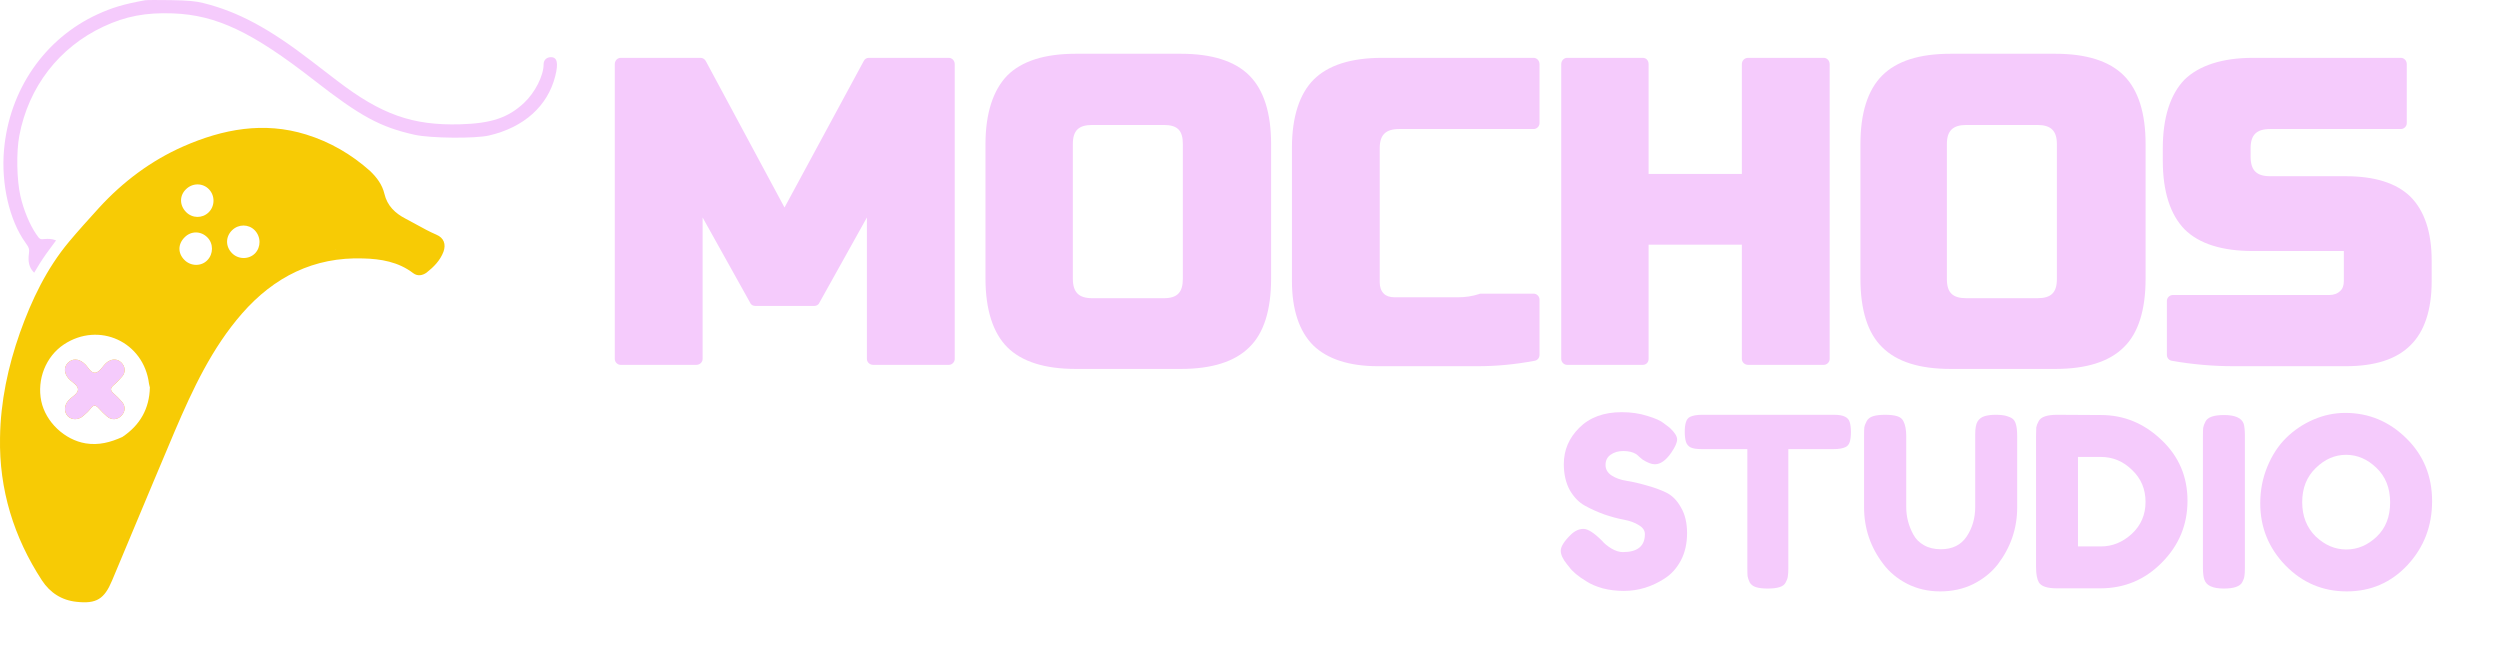 <svg width="93" height="24" viewBox="0 0 93 24" fill="none" xmlns="http://www.w3.org/2000/svg">
<path d="M4.515 13.488C4.354 13.329 4.134 13.339 3.944 13.508C3.899 13.549 3.858 13.599 3.818 13.65L3.818 13.65C3.735 13.752 3.653 13.852 3.542 13.865C3.425 13.874 3.35 13.776 3.272 13.676L3.272 13.676L3.272 13.676C3.23 13.621 3.188 13.565 3.137 13.526C3.132 13.524 3.129 13.52 3.126 13.516L3.126 13.516C3.124 13.513 3.123 13.511 3.121 13.509C2.914 13.333 2.684 13.331 2.522 13.501C2.369 13.663 2.381 13.885 2.55 14.08C2.591 14.128 2.644 14.17 2.697 14.213C2.798 14.295 2.898 14.375 2.901 14.483C2.9 14.6 2.797 14.682 2.693 14.765L2.692 14.765C2.637 14.809 2.581 14.854 2.54 14.904C2.381 15.088 2.373 15.33 2.526 15.486C2.668 15.63 2.913 15.63 3.091 15.477C3.196 15.391 3.298 15.296 3.378 15.19C3.489 15.042 3.57 15.074 3.676 15.193C3.771 15.3 3.876 15.402 3.985 15.496C4.153 15.638 4.369 15.621 4.52 15.462C4.667 15.306 4.675 15.109 4.533 14.942C4.438 14.834 4.338 14.732 4.229 14.638C4.106 14.53 4.09 14.446 4.224 14.332C4.34 14.235 4.445 14.12 4.541 14.009C4.681 13.85 4.663 13.639 4.515 13.488Z" fill="#F7CB05"/>
<path fill-rule="evenodd" clip-rule="evenodd" d="M3.69 7.724C4.574 6.76 5.616 5.977 6.82 5.446C8.291 4.801 9.812 4.514 11.389 5.004C12.281 5.28 13.075 5.742 13.773 6.366C14.02 6.606 14.219 6.869 14.3 7.21C14.405 7.656 14.701 7.935 15.086 8.134C15.219 8.203 15.35 8.275 15.481 8.347L15.481 8.347L15.481 8.347C15.728 8.483 15.974 8.619 16.233 8.73C16.513 8.847 16.598 9.087 16.497 9.366C16.371 9.695 16.132 9.934 15.868 10.141C15.723 10.246 15.536 10.287 15.37 10.161C14.819 9.739 14.166 9.63 13.509 9.614C11.681 9.553 10.197 10.299 9.005 11.661C7.882 12.946 7.172 14.475 6.508 16.023C5.952 17.336 5.402 18.65 4.852 19.964L4.852 19.965C4.624 20.509 4.396 21.054 4.168 21.598C3.881 22.283 3.589 22.469 2.851 22.388C2.291 22.331 1.858 22.044 1.562 21.593C0.512 19.984 -0.036 18.212 0.001 16.279C0.021 14.937 0.297 13.639 0.743 12.374C1.18 11.15 1.736 9.987 2.571 8.989C2.839 8.665 3.402 8.037 3.69 7.724ZM12.443 9.277C12.466 9.3 12.485 9.298 12.508 9.277H12.507C12.485 9.297 12.462 9.296 12.443 9.277ZM12.448 9.277C12.446 9.277 12.444 9.277 12.443 9.277L12.448 9.277ZM3.909 17.803C3.943 17.791 3.974 17.777 4.002 17.759C3.974 17.777 3.943 17.791 3.909 17.803C3.767 17.826 3.703 17.933 3.64 18.037L3.64 18.037C3.626 18.061 3.612 18.084 3.597 18.107C3.155 18.8 2.968 19.587 2.79 20.373C2.777 20.432 2.763 20.49 2.749 20.548C2.713 20.695 2.677 20.841 2.668 20.989C2.664 21.31 2.486 21.488 2.243 21.65C2.219 21.667 2.199 21.676 2.181 21.679C2.199 21.676 2.219 21.667 2.243 21.65C2.486 21.488 2.664 21.31 2.668 20.989C2.677 20.841 2.713 20.695 2.749 20.548C2.763 20.49 2.777 20.432 2.79 20.373C2.968 19.587 3.155 18.8 3.597 18.107C3.612 18.084 3.626 18.061 3.64 18.037C3.703 17.933 3.767 17.826 3.909 17.803ZM12.621 9.261L12.621 9.261C13.355 9.2 14.076 9.249 14.786 9.456C15.135 9.561 15.297 9.464 15.479 9.119C15.502 9.075 15.519 9.034 15.528 8.994C15.519 9.034 15.502 9.075 15.479 9.119C15.297 9.464 15.135 9.561 14.786 9.456C14.077 9.249 13.355 9.2 12.621 9.261ZM12.555 9.249C12.541 9.254 12.527 9.263 12.513 9.273L12.513 9.273C12.527 9.263 12.541 9.254 12.555 9.249ZM13.971 7.327C13.992 7.417 14.019 7.501 14.052 7.581C14.019 7.501 13.992 7.417 13.971 7.327C13.898 7.043 13.712 6.816 13.501 6.614L13.501 6.614C13.712 6.816 13.898 7.043 13.971 7.327ZM6.922 7.888C6.674 7.636 6.672 7.276 6.919 7.039C7.163 6.8 7.542 6.8 7.773 7.041C8.005 7.282 7.998 7.673 7.757 7.904C7.522 8.13 7.153 8.124 6.922 7.888ZM5.575 14.409C5.559 15.204 5.208 15.817 4.552 16.255C4.117 16.453 3.672 16.573 3.186 16.493C2.403 16.364 1.701 15.7 1.536 14.926C1.367 14.112 1.706 13.26 2.376 12.814C3.683 11.949 5.349 12.714 5.543 14.274C5.546 14.304 5.554 14.334 5.563 14.364C5.567 14.379 5.571 14.394 5.575 14.409ZM7.72 8.837C7.481 8.588 7.11 8.584 6.872 8.824C6.613 9.077 6.61 9.42 6.861 9.67C7.098 9.911 7.491 9.915 7.715 9.678C7.94 9.446 7.943 9.064 7.72 8.837ZM8.637 8.562C8.878 8.33 9.249 8.334 9.474 8.564C9.711 8.805 9.713 9.193 9.486 9.427C9.253 9.661 8.857 9.654 8.626 9.413C8.384 9.166 8.387 8.801 8.637 8.562Z" fill="#F7CB05"/>
<path d="M5.393 0.01C4.601 0.155 4.175 0.281 3.625 0.534C1.657 1.438 0.343 3.346 0.149 5.581C0.039 6.846 0.351 8.198 0.943 9.021C1.085 9.22 1.099 9.265 1.075 9.446C1.035 9.738 1.087 9.948 1.242 10.113C1.252 10.124 1.262 10.135 1.271 10.145C1.395 9.928 1.549 9.681 1.733 9.422C1.862 9.241 1.98 9.082 2.086 8.943L2.01 8.917C1.935 8.891 1.785 8.879 1.678 8.891C1.489 8.912 1.479 8.907 1.341 8.703C1.1 8.348 0.874 7.8 0.759 7.29C0.622 6.689 0.604 5.652 0.719 5.045C1.063 3.231 2.195 1.764 3.847 0.99C4.672 0.603 5.427 0.46 6.436 0.498C8.054 0.56 9.382 1.189 11.689 2.988C13.406 4.327 14.149 4.73 15.421 5.013C16.013 5.145 17.679 5.161 18.198 5.039C19.491 4.737 20.372 3.947 20.654 2.836C20.778 2.349 20.729 2.127 20.497 2.127C20.331 2.127 20.222 2.234 20.222 2.396C20.222 2.816 19.902 3.446 19.494 3.828C18.904 4.381 18.275 4.592 17.119 4.624C15.343 4.673 14.184 4.262 12.534 2.997C12.283 2.805 11.851 2.474 11.575 2.261C10.007 1.054 8.858 0.438 7.577 0.117C7.275 0.041 7.018 0.017 6.351 0.005C5.887 -0.003 5.456 -0.001 5.393 0.01Z" fill="#F5CBFC"/>
<path d="M4.516 13.488C4.663 13.639 4.681 13.85 4.542 14.008C4.445 14.12 4.34 14.234 4.224 14.332C4.091 14.446 4.107 14.53 4.23 14.638C4.338 14.732 4.439 14.834 4.533 14.942C4.675 15.109 4.668 15.306 4.52 15.462C4.37 15.62 4.153 15.638 3.986 15.496C3.877 15.402 3.771 15.3 3.676 15.193C3.571 15.073 3.489 15.042 3.378 15.19C3.299 15.296 3.197 15.39 3.092 15.477C2.913 15.63 2.669 15.63 2.527 15.486C2.374 15.329 2.381 15.088 2.54 14.904C2.66 14.759 2.9 14.662 2.901 14.483C2.897 14.319 2.67 14.219 2.551 14.08C2.381 13.885 2.369 13.662 2.522 13.501C2.684 13.331 2.915 13.333 3.121 13.509C3.127 13.515 3.129 13.523 3.138 13.526C3.28 13.637 3.362 13.88 3.542 13.864C3.708 13.846 3.809 13.631 3.945 13.508C4.135 13.338 4.354 13.329 4.516 13.488V13.488Z" fill="#F5CBFC"/>
<path fill-rule="evenodd" clip-rule="evenodd" d="M70.016 2.81C70.555 2.27 71.397 2 72.559 2H76.465C77.61 2 78.469 2.27 79.008 2.81C79.547 3.35 79.816 4.21 79.816 5.357V10.367C79.816 11.531 79.547 12.392 79.008 12.915C78.469 13.454 77.61 13.724 76.465 13.724H72.559C71.397 13.724 70.555 13.454 70.016 12.915C69.478 12.392 69.208 11.531 69.208 10.367V5.357C69.208 4.21 69.478 3.35 70.016 2.81ZM72.424 5.357V10.384C72.424 10.89 72.643 11.093 73.148 11.093H75.792C76.297 11.093 76.516 10.89 76.516 10.384V5.357C76.516 4.868 76.297 4.649 75.792 4.649H73.148C72.643 4.649 72.424 4.868 72.424 5.357Z" fill="#F5CBFC"/>
<path fill-rule="evenodd" clip-rule="evenodd" d="M37.469 2.81C38.008 2.27 38.866 2 40.011 2H43.934C45.08 2 45.938 2.27 46.477 2.81C47.016 3.35 47.285 4.21 47.285 5.357V10.367C47.285 11.531 47.016 12.392 46.477 12.915C45.938 13.454 45.08 13.724 43.934 13.724H40.011C38.866 13.724 38.008 13.454 37.469 12.915C36.947 12.392 36.66 11.531 36.66 10.367V5.357C36.66 4.21 36.947 3.35 37.469 2.81ZM39.91 5.357V10.367C39.91 10.873 40.129 11.093 40.634 11.093H43.295C43.8 11.093 44.002 10.873 44.002 10.367V5.357C44.002 4.851 43.8 4.649 43.295 4.649H40.634C40.129 4.649 39.91 4.851 39.91 5.357Z" fill="#F5CBFC"/>
<path d="M81.264 2.962C81.803 2.439 82.662 2.152 83.807 2.152H89.313C89.431 2.152 89.532 2.253 89.532 2.388V4.581C89.532 4.699 89.431 4.8 89.313 4.8H84.447C83.942 4.8 83.723 5.02 83.723 5.509V5.829C83.723 6.335 83.942 6.555 84.447 6.555H87.259C88.336 6.555 89.144 6.808 89.666 7.314C90.188 7.837 90.458 8.63 90.458 9.693V10.469C90.458 11.531 90.188 12.341 89.666 12.847C89.144 13.37 88.336 13.623 87.259 13.623H83.1C82.325 13.623 81.55 13.556 80.793 13.421C80.675 13.404 80.608 13.303 80.608 13.201V11.194C80.608 11.076 80.709 10.975 80.826 10.975H86.636C86.815 10.975 86.956 10.924 87.056 10.823C87.146 10.744 87.191 10.62 87.191 10.452V9.338H83.807C82.662 9.338 81.803 9.068 81.264 8.529C80.742 7.989 80.456 7.145 80.456 5.981V5.509C80.456 4.362 80.742 3.501 81.264 2.962Z" fill="#F5CBFC"/>
<path d="M64.797 6.47V2.388C64.797 2.253 64.898 2.152 65.032 2.152H67.844C67.962 2.152 68.063 2.253 68.063 2.388V13.353C68.063 13.471 67.962 13.573 67.844 13.573H65.032C64.898 13.573 64.797 13.471 64.797 13.353V9.102H61.328V13.353C61.328 13.471 61.244 13.573 61.109 13.573H58.297C58.179 13.573 58.078 13.471 58.078 13.353V2.388C58.078 2.253 58.179 2.152 58.297 2.152H61.109C61.244 2.152 61.328 2.253 61.328 2.388V6.47H64.797Z" fill="#F5CBFC"/>
<path d="M48.868 2.962C49.407 2.422 50.266 2.152 51.41 2.152H57.051C57.169 2.152 57.27 2.253 57.27 2.388V4.581C57.27 4.699 57.169 4.8 57.051 4.8H52.05C51.545 4.8 51.326 5.02 51.326 5.509V10.502C51.326 10.682 51.377 10.823 51.478 10.924C51.568 11.014 51.702 11.059 51.882 11.059H54.239C54.509 11.059 54.767 11.02 55.014 10.941C55.036 10.93 55.059 10.924 55.081 10.924H57.051C57.169 10.924 57.27 11.025 57.27 11.143V13.201C57.27 13.303 57.203 13.404 57.085 13.421C56.378 13.556 55.67 13.623 54.963 13.623H51.259C50.181 13.623 49.373 13.353 48.851 12.847C48.329 12.324 48.06 11.514 48.06 10.452V5.492C48.06 4.345 48.346 3.485 48.868 2.962Z" fill="#F5CBFC"/>
<path d="M32.131 2.27C32.165 2.202 32.232 2.152 32.316 2.152H35.297C35.414 2.152 35.516 2.253 35.516 2.388V13.353C35.516 13.471 35.414 13.573 35.297 13.573H32.485C32.35 13.573 32.249 13.471 32.249 13.353V8.09L30.481 11.261C30.447 11.346 30.363 11.38 30.296 11.38H28.09C28.023 11.38 27.938 11.346 27.905 11.261L26.137 8.09V13.353C26.137 13.471 26.036 13.573 25.901 13.573H23.089C22.971 13.573 22.87 13.471 22.87 13.353V2.388C22.87 2.253 22.971 2.152 23.089 2.152H26.069C26.137 2.152 26.221 2.202 26.255 2.27L29.184 7.719L32.131 2.27Z" fill="#F5CBFC"/>
<path d="M58.289 20.987C58.136 20.799 58.06 20.632 58.06 20.485C58.06 20.333 58.186 20.133 58.439 19.886C58.586 19.745 58.742 19.675 58.906 19.675C59.071 19.675 59.3 19.822 59.594 20.115C59.676 20.215 59.794 20.312 59.947 20.406C60.099 20.494 60.24 20.538 60.37 20.538C60.916 20.538 61.19 20.315 61.19 19.869C61.19 19.734 61.113 19.622 60.961 19.534C60.814 19.44 60.628 19.373 60.405 19.332C60.182 19.291 59.941 19.226 59.682 19.138C59.423 19.044 59.182 18.935 58.959 18.812C58.736 18.689 58.547 18.495 58.395 18.231C58.248 17.961 58.174 17.638 58.174 17.262C58.174 16.745 58.365 16.296 58.747 15.915C59.135 15.527 59.661 15.333 60.326 15.333C60.678 15.333 60.999 15.38 61.287 15.474C61.581 15.562 61.783 15.653 61.895 15.747L62.116 15.915C62.298 16.085 62.389 16.229 62.389 16.346C62.389 16.463 62.318 16.625 62.177 16.83C61.977 17.124 61.772 17.271 61.56 17.271C61.437 17.271 61.284 17.212 61.102 17.095C61.084 17.083 61.049 17.053 60.996 17.007C60.949 16.96 60.905 16.921 60.864 16.892C60.74 16.816 60.581 16.778 60.387 16.778C60.199 16.778 60.041 16.825 59.911 16.919C59.788 17.007 59.726 17.133 59.726 17.297C59.726 17.456 59.8 17.585 59.947 17.685C60.099 17.785 60.287 17.852 60.511 17.887C60.734 17.922 60.978 17.978 61.243 18.055C61.507 18.125 61.751 18.213 61.974 18.319C62.198 18.424 62.383 18.609 62.53 18.874C62.683 19.132 62.759 19.452 62.759 19.834C62.759 20.215 62.683 20.553 62.53 20.846C62.377 21.134 62.177 21.357 61.93 21.516C61.454 21.827 60.946 21.982 60.405 21.982C60.129 21.982 59.867 21.95 59.62 21.886C59.373 21.815 59.173 21.73 59.021 21.63C58.709 21.442 58.492 21.26 58.368 21.084L58.289 20.987Z" fill="#F5CBFC"/>
<path d="M63.317 15.43H68.219C68.407 15.43 68.545 15.454 68.633 15.501C68.722 15.542 68.781 15.609 68.81 15.703C68.839 15.797 68.854 15.92 68.854 16.073C68.854 16.226 68.839 16.349 68.81 16.443C68.781 16.531 68.731 16.593 68.66 16.628C68.554 16.681 68.404 16.707 68.21 16.707H66.526V21.137C66.526 21.272 66.52 21.372 66.508 21.436C66.503 21.501 66.476 21.577 66.429 21.665C66.388 21.748 66.312 21.806 66.2 21.841C66.088 21.877 65.941 21.894 65.759 21.894C65.577 21.894 65.43 21.877 65.318 21.841C65.212 21.806 65.136 21.748 65.089 21.665C65.048 21.577 65.021 21.501 65.01 21.436C65.004 21.366 65.001 21.263 65.001 21.128V16.707H63.308C63.12 16.707 62.981 16.687 62.893 16.645C62.805 16.599 62.746 16.528 62.717 16.434C62.688 16.34 62.673 16.217 62.673 16.064C62.673 15.912 62.688 15.791 62.717 15.703C62.746 15.609 62.796 15.545 62.867 15.509C62.973 15.457 63.123 15.43 63.317 15.43Z" fill="#F5CBFC"/>
<path d="M73.566 15.677C73.625 15.583 73.71 15.518 73.822 15.483C73.934 15.448 74.072 15.43 74.237 15.43C74.407 15.43 74.542 15.445 74.642 15.474C74.742 15.504 74.819 15.539 74.871 15.58C74.924 15.621 74.963 15.683 74.986 15.765C75.021 15.865 75.039 16.017 75.039 16.223V18.882C75.039 19.657 74.798 20.362 74.316 20.996C74.081 21.296 73.778 21.539 73.408 21.727C73.037 21.909 72.626 22 72.173 22C71.727 22 71.318 21.906 70.948 21.718C70.583 21.53 70.286 21.284 70.057 20.979C69.581 20.356 69.343 19.652 69.343 18.865V16.214C69.343 16.073 69.346 15.97 69.352 15.906C69.363 15.835 69.393 15.756 69.44 15.668C69.487 15.58 69.566 15.518 69.678 15.483C69.79 15.448 69.939 15.43 70.128 15.43C70.316 15.43 70.466 15.448 70.577 15.483C70.689 15.518 70.765 15.58 70.806 15.668C70.877 15.803 70.912 15.988 70.912 16.223V18.865C70.912 19.223 71.001 19.564 71.177 19.886C71.265 20.051 71.397 20.183 71.574 20.283C71.75 20.383 71.959 20.432 72.2 20.432C72.629 20.432 72.949 20.274 73.161 19.957C73.372 19.64 73.478 19.273 73.478 18.856V16.161C73.478 15.932 73.508 15.771 73.566 15.677Z" fill="#F5CBFC"/>
<path d="M76.525 15.43L78.157 15.439C79.009 15.439 79.758 15.747 80.405 16.364C81.052 16.974 81.375 17.729 81.375 18.627C81.375 19.52 81.058 20.286 80.423 20.926C79.794 21.566 79.03 21.886 78.13 21.886H76.517C76.158 21.886 75.935 21.812 75.846 21.665C75.776 21.542 75.741 21.354 75.741 21.102V16.205C75.741 16.064 75.744 15.961 75.749 15.897C75.761 15.832 75.791 15.756 75.838 15.668C75.92 15.509 76.149 15.43 76.525 15.43ZM78.157 20.327C78.58 20.327 78.962 20.171 79.303 19.86C79.644 19.543 79.814 19.147 79.814 18.671C79.814 18.195 79.647 17.799 79.312 17.482C78.983 17.159 78.595 16.998 78.148 16.998H77.301V20.327H78.157Z" fill="#F5CBFC"/>
<path d="M81.949 16.214C81.949 16.079 81.952 15.979 81.958 15.915C81.97 15.844 81.999 15.765 82.046 15.677C82.128 15.518 82.358 15.439 82.734 15.439C83.145 15.439 83.389 15.548 83.466 15.765C83.495 15.865 83.51 16.017 83.51 16.223V21.119C83.51 21.26 83.504 21.363 83.492 21.428C83.486 21.492 83.46 21.569 83.413 21.657C83.33 21.815 83.101 21.894 82.725 21.894C82.314 21.894 82.073 21.783 82.002 21.56C81.967 21.466 81.949 21.316 81.949 21.111V16.214Z" fill="#F5CBFC"/>
<path d="M87.247 15.36C88.117 15.36 88.872 15.674 89.513 16.302C90.154 16.93 90.474 17.711 90.474 18.645C90.474 19.572 90.168 20.365 89.557 21.023C88.946 21.674 88.193 22 87.3 22C86.406 22 85.645 21.677 85.016 21.031C84.393 20.386 84.081 19.616 84.081 18.724C84.081 18.237 84.17 17.782 84.346 17.359C84.522 16.93 84.757 16.572 85.051 16.284C85.345 15.997 85.683 15.771 86.065 15.606C86.447 15.442 86.841 15.36 87.247 15.36ZM85.642 18.68C85.642 19.202 85.81 19.628 86.145 19.957C86.486 20.28 86.865 20.441 87.282 20.441C87.7 20.441 88.076 20.283 88.411 19.966C88.746 19.649 88.913 19.223 88.913 18.689C88.913 18.154 88.743 17.726 88.402 17.403C88.067 17.08 87.691 16.919 87.273 16.919C86.856 16.919 86.48 17.083 86.145 17.412C85.81 17.735 85.642 18.157 85.642 18.68Z" fill="#F5CBFC"/>
</svg>

